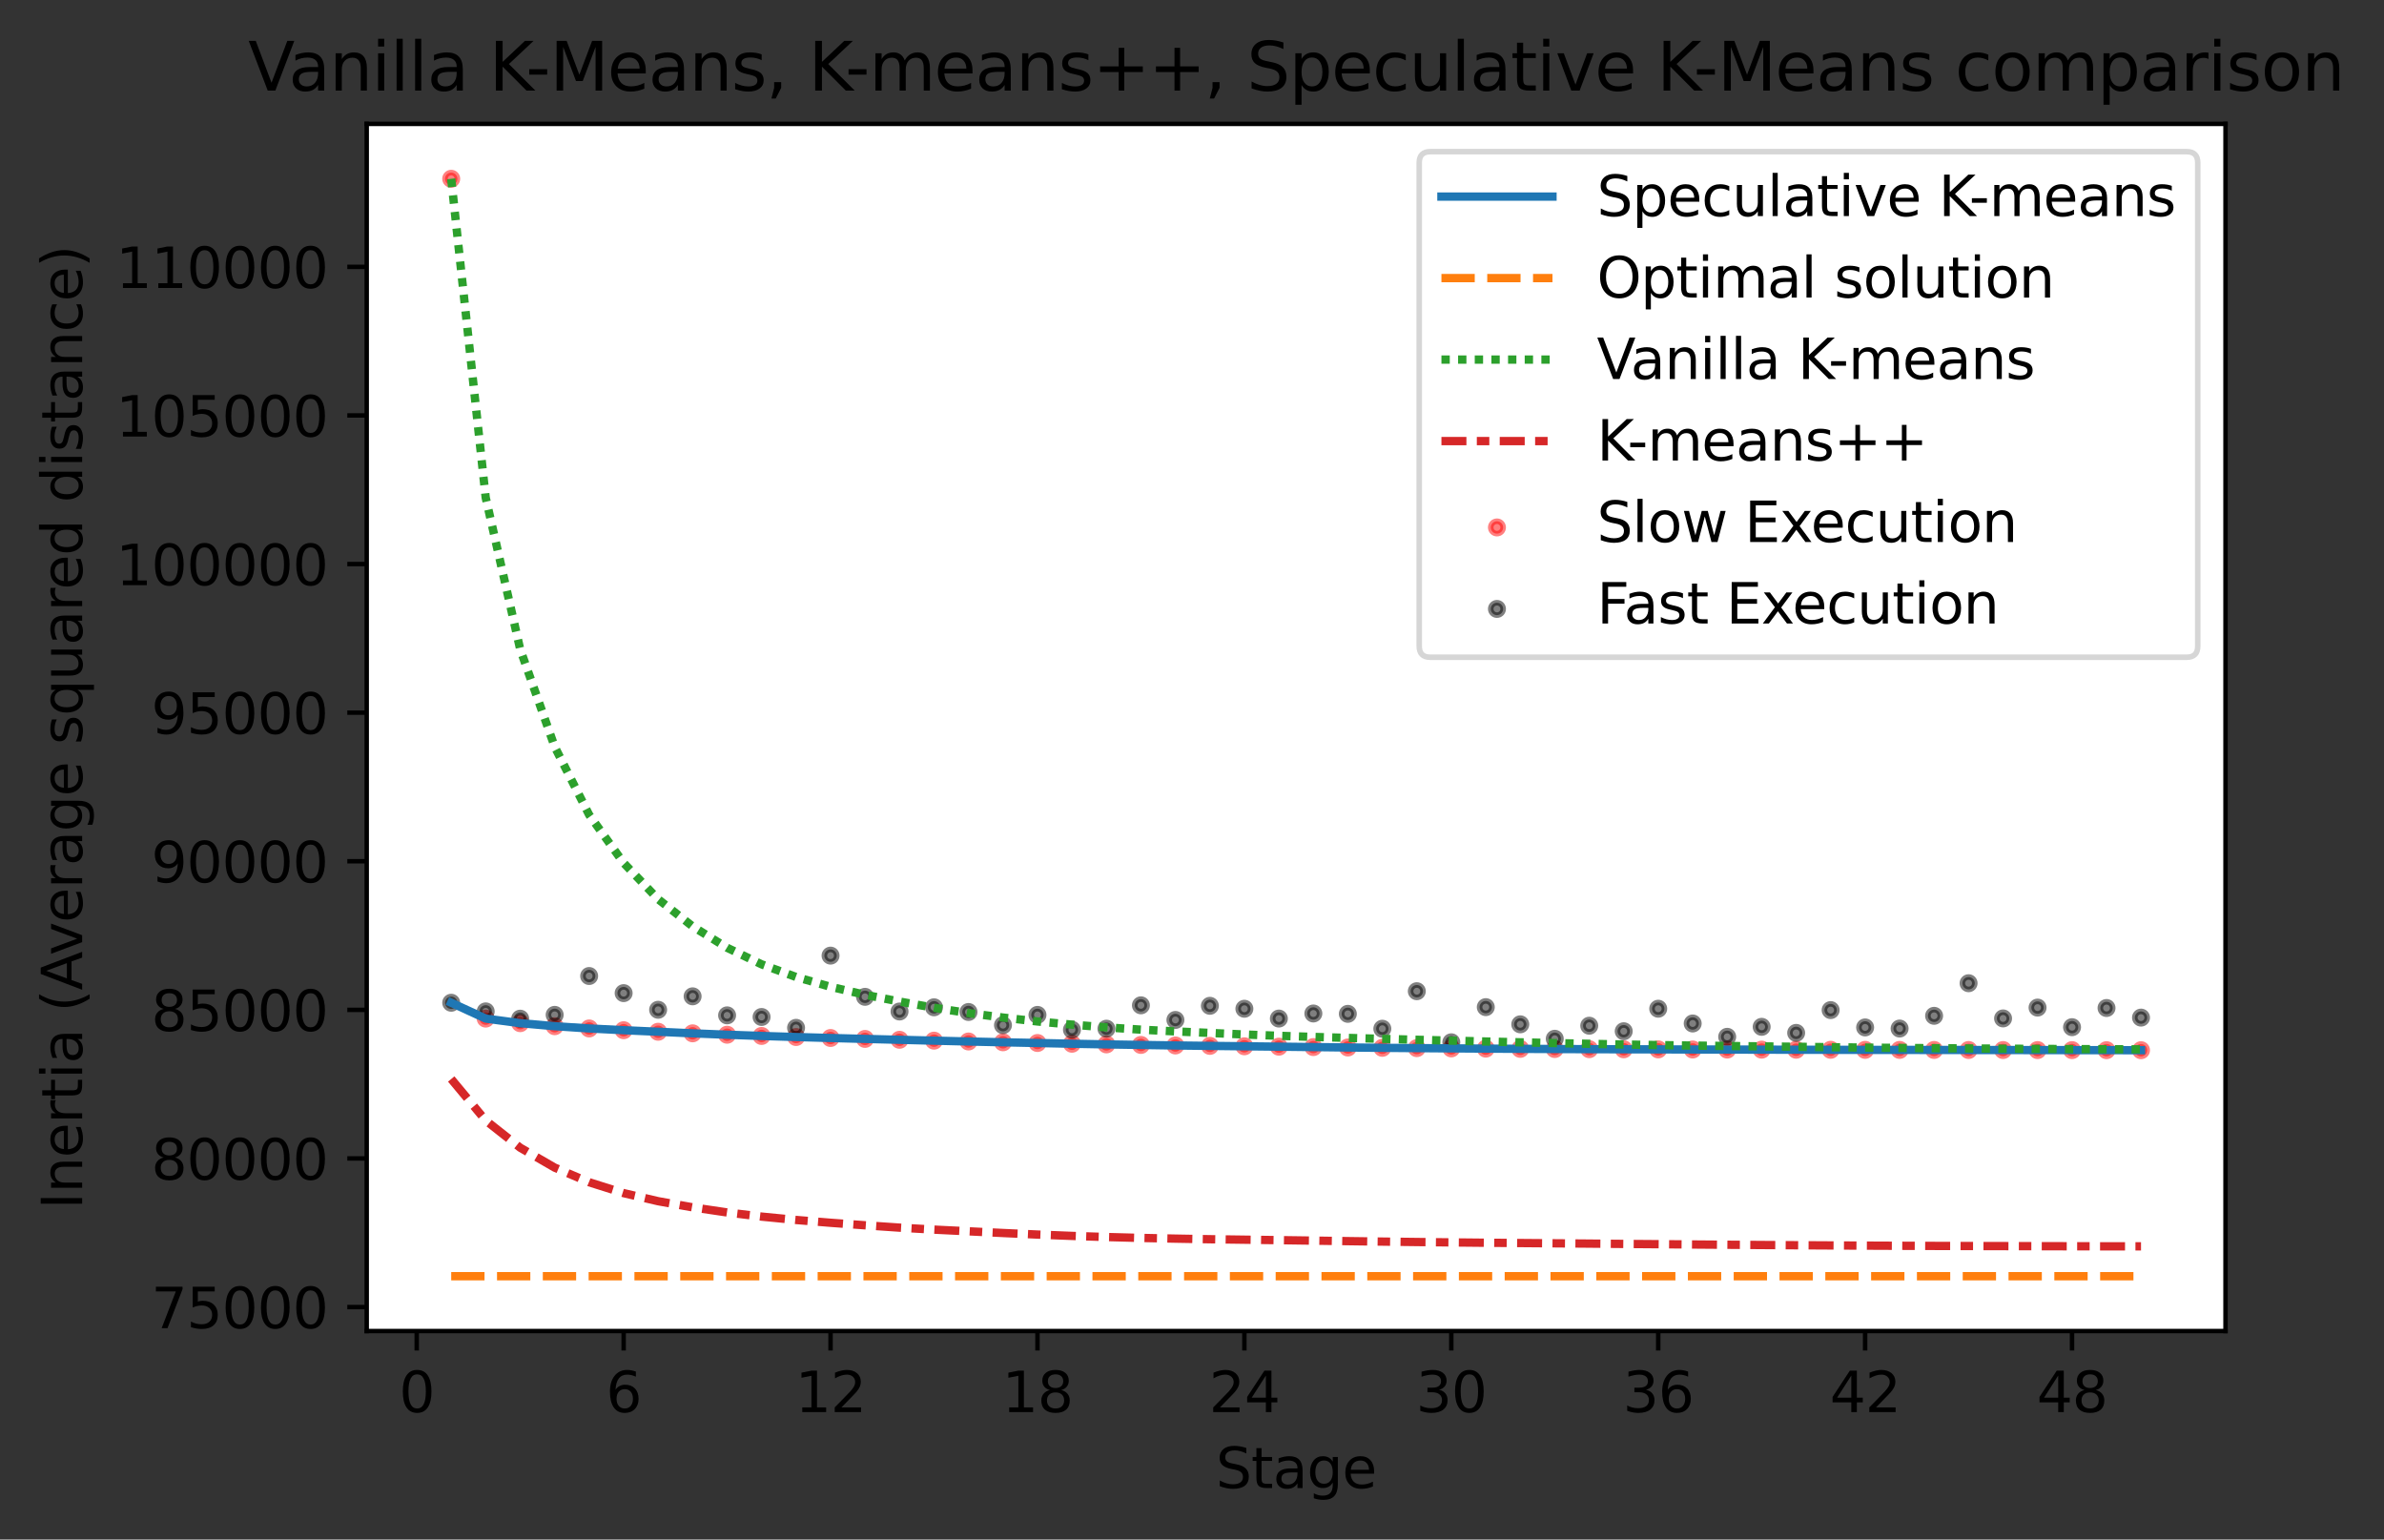 <?xml version="1.0" encoding="utf-8" standalone="no"?>
<!DOCTYPE svg PUBLIC "-//W3C//DTD SVG 1.1//EN"
  "http://www.w3.org/Graphics/SVG/1.1/DTD/svg11.dtd">
<svg xmlns:xlink="http://www.w3.org/1999/xlink" width="429.401pt" height="277.314pt" viewBox="0 0 429.401 277.314" xmlns="http://www.w3.org/2000/svg" version="1.1">
 <rect x="0" y="0" width="429.401" height="277.314" fill="#333333" stroke="none"/>
 <defs>
  <style type="text/css">*{stroke-linejoin: round; stroke-linecap: butt}</style>
 </defs>
 <g id="figure_1">
  <g id="patch_1">
   <path d="M 0 277.314 
L 429.401 277.314 
L 429.401 0 
L 0 0 
L 0 277.314 
z
" style="fill: none"/>
  </g>
  <g id="axes_1">
   <g id="patch_2">
    <path d="M 66.053 239.758 
L 400.853 239.758 
L 400.853 22.318 
L 66.053 22.318 
z
" style="fill: #ffffff"/>
   </g>
   <g id="PathCollection_1">
    <defs>
     <path id="m45a85c585d" d="M 0 1.118 
C 0.297 1.118 0.581 1 0.791 0.791 
C 1 0.581 1.118 0.297 1.118 0 
C 1.118 -0.297 1 -0.581 0.791 -0.791 
C 0.581 -1 0.297 -1.118 0 -1.118 
C -0.297 -1.118 -0.581 -1 -0.791 -0.791 
C -1 -0.581 -1.118 -0.297 -1.118 0 
C -1.118 0.297 -1 0.581 -0.791 0.791 
C -0.581 1 -0.297 1.118 0 1.118 
z
" style="stroke: #ff0000; stroke-opacity: 0.5"/>
    </defs>
    <g clip-path="url(#p0666ec3d30)">
     <use xlink:href="#m45a85c585d" x="81.271" y="32.202" style="fill: #ff0000; fill-opacity: 0.5; stroke: #ff0000; stroke-opacity: 0.5"/>
     <use xlink:href="#m45a85c585d" x="87.483" y="183.476" style="fill: #ff0000; fill-opacity: 0.5; stroke: #ff0000; stroke-opacity: 0.5"/>
     <use xlink:href="#m45a85c585d" x="93.694" y="184.298" style="fill: #ff0000; fill-opacity: 0.5; stroke: #ff0000; stroke-opacity: 0.5"/>
     <use xlink:href="#m45a85c585d" x="99.906" y="184.845" style="fill: #ff0000; fill-opacity: 0.5; stroke: #ff0000; stroke-opacity: 0.5"/>
     <use xlink:href="#m45a85c585d" x="106.117" y="185.25" style="fill: #ff0000; fill-opacity: 0.5; stroke: #ff0000; stroke-opacity: 0.5"/>
     <use xlink:href="#m45a85c585d" x="112.329" y="185.566" style="fill: #ff0000; fill-opacity: 0.5; stroke: #ff0000; stroke-opacity: 0.5"/>
     <use xlink:href="#m45a85c585d" x="118.54" y="185.845" style="fill: #ff0000; fill-opacity: 0.5; stroke: #ff0000; stroke-opacity: 0.5"/>
     <use xlink:href="#m45a85c585d" x="124.752" y="186.128" style="fill: #ff0000; fill-opacity: 0.5; stroke: #ff0000; stroke-opacity: 0.5"/>
     <use xlink:href="#m45a85c585d" x="130.963" y="186.381" style="fill: #ff0000; fill-opacity: 0.5; stroke: #ff0000; stroke-opacity: 0.5"/>
     <use xlink:href="#m45a85c585d" x="137.175" y="186.602" style="fill: #ff0000; fill-opacity: 0.5; stroke: #ff0000; stroke-opacity: 0.5"/>
     <use xlink:href="#m45a85c585d" x="143.386" y="186.793" style="fill: #ff0000; fill-opacity: 0.5; stroke: #ff0000; stroke-opacity: 0.5"/>
     <use xlink:href="#m45a85c585d" x="149.598" y="186.969" style="fill: #ff0000; fill-opacity: 0.5; stroke: #ff0000; stroke-opacity: 0.5"/>
     <use xlink:href="#m45a85c585d" x="155.809" y="187.133" style="fill: #ff0000; fill-opacity: 0.5; stroke: #ff0000; stroke-opacity: 0.5"/>
     <use xlink:href="#m45a85c585d" x="162.021" y="187.292" style="fill: #ff0000; fill-opacity: 0.5; stroke: #ff0000; stroke-opacity: 0.5"/>
     <use xlink:href="#m45a85c585d" x="168.232" y="187.448" style="fill: #ff0000; fill-opacity: 0.5; stroke: #ff0000; stroke-opacity: 0.5"/>
     <use xlink:href="#m45a85c585d" x="174.444" y="187.599" style="fill: #ff0000; fill-opacity: 0.5; stroke: #ff0000; stroke-opacity: 0.5"/>
     <use xlink:href="#m45a85c585d" x="180.655" y="187.741" style="fill: #ff0000; fill-opacity: 0.5; stroke: #ff0000; stroke-opacity: 0.5"/>
     <use xlink:href="#m45a85c585d" x="186.867" y="187.871" style="fill: #ff0000; fill-opacity: 0.5; stroke: #ff0000; stroke-opacity: 0.5"/>
     <use xlink:href="#m45a85c585d" x="193.078" y="188.004" style="fill: #ff0000; fill-opacity: 0.5; stroke: #ff0000; stroke-opacity: 0.5"/>
     <use xlink:href="#m45a85c585d" x="199.29" y="188.121" style="fill: #ff0000; fill-opacity: 0.5; stroke: #ff0000; stroke-opacity: 0.5"/>
     <use xlink:href="#m45a85c585d" x="205.501" y="188.22" style="fill: #ff0000; fill-opacity: 0.5; stroke: #ff0000; stroke-opacity: 0.5"/>
     <use xlink:href="#m45a85c585d" x="211.713" y="188.315" style="fill: #ff0000; fill-opacity: 0.5; stroke: #ff0000; stroke-opacity: 0.5"/>
     <use xlink:href="#m45a85c585d" x="217.924" y="188.391" style="fill: #ff0000; fill-opacity: 0.5; stroke: #ff0000; stroke-opacity: 0.5"/>
     <use xlink:href="#m45a85c585d" x="224.136" y="188.462" style="fill: #ff0000; fill-opacity: 0.5; stroke: #ff0000; stroke-opacity: 0.5"/>
     <use xlink:href="#m45a85c585d" x="230.347" y="188.532" style="fill: #ff0000; fill-opacity: 0.5; stroke: #ff0000; stroke-opacity: 0.5"/>
     <use xlink:href="#m45a85c585d" x="236.559" y="188.605" style="fill: #ff0000; fill-opacity: 0.5; stroke: #ff0000; stroke-opacity: 0.5"/>
     <use xlink:href="#m45a85c585d" x="242.77" y="188.679" style="fill: #ff0000; fill-opacity: 0.5; stroke: #ff0000; stroke-opacity: 0.5"/>
     <use xlink:href="#m45a85c585d" x="248.982" y="188.74" style="fill: #ff0000; fill-opacity: 0.5; stroke: #ff0000; stroke-opacity: 0.5"/>
     <use xlink:href="#m45a85c585d" x="255.193" y="188.793" style="fill: #ff0000; fill-opacity: 0.5; stroke: #ff0000; stroke-opacity: 0.5"/>
     <use xlink:href="#m45a85c585d" x="261.405" y="188.84" style="fill: #ff0000; fill-opacity: 0.5; stroke: #ff0000; stroke-opacity: 0.5"/>
     <use xlink:href="#m45a85c585d" x="267.616" y="188.881" style="fill: #ff0000; fill-opacity: 0.5; stroke: #ff0000; stroke-opacity: 0.5"/>
     <use xlink:href="#m45a85c585d" x="273.828" y="188.924" style="fill: #ff0000; fill-opacity: 0.5; stroke: #ff0000; stroke-opacity: 0.5"/>
     <use xlink:href="#m45a85c585d" x="280.039" y="188.955" style="fill: #ff0000; fill-opacity: 0.5; stroke: #ff0000; stroke-opacity: 0.5"/>
     <use xlink:href="#m45a85c585d" x="286.251" y="188.981" style="fill: #ff0000; fill-opacity: 0.5; stroke: #ff0000; stroke-opacity: 0.5"/>
     <use xlink:href="#m45a85c585d" x="292.462" y="189.003" style="fill: #ff0000; fill-opacity: 0.5; stroke: #ff0000; stroke-opacity: 0.5"/>
     <use xlink:href="#m45a85c585d" x="298.674" y="189.021" style="fill: #ff0000; fill-opacity: 0.5; stroke: #ff0000; stroke-opacity: 0.5"/>
     <use xlink:href="#m45a85c585d" x="304.885" y="189.039" style="fill: #ff0000; fill-opacity: 0.5; stroke: #ff0000; stroke-opacity: 0.5"/>
     <use xlink:href="#m45a85c585d" x="311.097" y="189.054" style="fill: #ff0000; fill-opacity: 0.5; stroke: #ff0000; stroke-opacity: 0.5"/>
     <use xlink:href="#m45a85c585d" x="317.308" y="189.068" style="fill: #ff0000; fill-opacity: 0.5; stroke: #ff0000; stroke-opacity: 0.5"/>
     <use xlink:href="#m45a85c585d" x="323.52" y="189.082" style="fill: #ff0000; fill-opacity: 0.5; stroke: #ff0000; stroke-opacity: 0.5"/>
     <use xlink:href="#m45a85c585d" x="329.731" y="189.096" style="fill: #ff0000; fill-opacity: 0.5; stroke: #ff0000; stroke-opacity: 0.5"/>
     <use xlink:href="#m45a85c585d" x="335.943" y="189.106" style="fill: #ff0000; fill-opacity: 0.5; stroke: #ff0000; stroke-opacity: 0.5"/>
     <use xlink:href="#m45a85c585d" x="342.154" y="189.115" style="fill: #ff0000; fill-opacity: 0.5; stroke: #ff0000; stroke-opacity: 0.5"/>
     <use xlink:href="#m45a85c585d" x="348.366" y="189.123" style="fill: #ff0000; fill-opacity: 0.5; stroke: #ff0000; stroke-opacity: 0.5"/>
     <use xlink:href="#m45a85c585d" x="354.577" y="189.131" style="fill: #ff0000; fill-opacity: 0.5; stroke: #ff0000; stroke-opacity: 0.5"/>
     <use xlink:href="#m45a85c585d" x="360.789" y="189.138" style="fill: #ff0000; fill-opacity: 0.5; stroke: #ff0000; stroke-opacity: 0.5"/>
     <use xlink:href="#m45a85c585d" x="367" y="189.146" style="fill: #ff0000; fill-opacity: 0.5; stroke: #ff0000; stroke-opacity: 0.5"/>
     <use xlink:href="#m45a85c585d" x="373.212" y="189.153" style="fill: #ff0000; fill-opacity: 0.5; stroke: #ff0000; stroke-opacity: 0.5"/>
     <use xlink:href="#m45a85c585d" x="379.423" y="189.162" style="fill: #ff0000; fill-opacity: 0.5; stroke: #ff0000; stroke-opacity: 0.5"/>
     <use xlink:href="#m45a85c585d" x="385.635" y="189.169" style="fill: #ff0000; fill-opacity: 0.5; stroke: #ff0000; stroke-opacity: 0.5"/>
    </g>
   </g>
   <g id="PathCollection_2">
    <defs>
     <path id="m67869922da" d="M 0 1.118 
C 0.297 1.118 0.581 1 0.791 0.791 
C 1 0.581 1.118 0.297 1.118 0 
C 1.118 -0.297 1 -0.581 0.791 -0.791 
C 0.581 -1 0.297 -1.118 0 -1.118 
C -0.297 -1.118 -0.581 -1 -0.791 -0.791 
C -1 -0.581 -1.118 -0.297 -1.118 0 
C -1.118 0.297 -1 0.581 -0.791 0.791 
C -0.581 1 -0.297 1.118 0 1.118 
z
" style="stroke: #000000; stroke-opacity: 0.5"/>
    </defs>
    <g clip-path="url(#p0666ec3d30)">
     <use xlink:href="#m67869922da" x="81.271" y="180.621" style="fill-opacity: 0.5; stroke: #000000; stroke-opacity: 0.5"/>
     <use xlink:href="#m67869922da" x="87.483" y="182.177" style="fill-opacity: 0.5; stroke: #000000; stroke-opacity: 0.5"/>
     <use xlink:href="#m67869922da" x="93.694" y="183.488" style="fill-opacity: 0.5; stroke: #000000; stroke-opacity: 0.5"/>
     <use xlink:href="#m67869922da" x="99.906" y="182.801" style="fill-opacity: 0.5; stroke: #000000; stroke-opacity: 0.5"/>
     <use xlink:href="#m67869922da" x="106.117" y="175.804" style="fill-opacity: 0.5; stroke: #000000; stroke-opacity: 0.5"/>
     <use xlink:href="#m67869922da" x="112.329" y="178.887" style="fill-opacity: 0.5; stroke: #000000; stroke-opacity: 0.5"/>
     <use xlink:href="#m67869922da" x="118.54" y="181.887" style="fill-opacity: 0.5; stroke: #000000; stroke-opacity: 0.5"/>
     <use xlink:href="#m67869922da" x="124.752" y="179.464" style="fill-opacity: 0.5; stroke: #000000; stroke-opacity: 0.5"/>
     <use xlink:href="#m67869922da" x="130.963" y="182.891" style="fill-opacity: 0.5; stroke: #000000; stroke-opacity: 0.5"/>
     <use xlink:href="#m67869922da" x="137.175" y="183.185" style="fill-opacity: 0.5; stroke: #000000; stroke-opacity: 0.5"/>
     <use xlink:href="#m67869922da" x="143.386" y="185.138" style="fill-opacity: 0.5; stroke: #000000; stroke-opacity: 0.5"/>
     <use xlink:href="#m67869922da" x="149.598" y="172.132" style="fill-opacity: 0.5; stroke: #000000; stroke-opacity: 0.5"/>
     <use xlink:href="#m67869922da" x="155.809" y="179.553" style="fill-opacity: 0.5; stroke: #000000; stroke-opacity: 0.5"/>
     <use xlink:href="#m67869922da" x="162.021" y="182.198" style="fill-opacity: 0.5; stroke: #000000; stroke-opacity: 0.5"/>
     <use xlink:href="#m67869922da" x="168.232" y="181.44" style="fill-opacity: 0.5; stroke: #000000; stroke-opacity: 0.5"/>
     <use xlink:href="#m67869922da" x="174.444" y="182.286" style="fill-opacity: 0.5; stroke: #000000; stroke-opacity: 0.5"/>
     <use xlink:href="#m67869922da" x="180.655" y="184.658" style="fill-opacity: 0.5; stroke: #000000; stroke-opacity: 0.5"/>
     <use xlink:href="#m67869922da" x="186.867" y="182.809" style="fill-opacity: 0.5; stroke: #000000; stroke-opacity: 0.5"/>
     <use xlink:href="#m67869922da" x="193.078" y="185.486" style="fill-opacity: 0.5; stroke: #000000; stroke-opacity: 0.5"/>
     <use xlink:href="#m67869922da" x="199.29" y="185.293" style="fill-opacity: 0.5; stroke: #000000; stroke-opacity: 0.5"/>
     <use xlink:href="#m67869922da" x="205.501" y="181.083" style="fill-opacity: 0.5; stroke: #000000; stroke-opacity: 0.5"/>
     <use xlink:href="#m67869922da" x="211.713" y="183.72" style="fill-opacity: 0.5; stroke: #000000; stroke-opacity: 0.5"/>
     <use xlink:href="#m67869922da" x="217.924" y="181.171" style="fill-opacity: 0.5; stroke: #000000; stroke-opacity: 0.5"/>
     <use xlink:href="#m67869922da" x="224.136" y="181.702" style="fill-opacity: 0.5; stroke: #000000; stroke-opacity: 0.5"/>
     <use xlink:href="#m67869922da" x="230.347" y="183.468" style="fill-opacity: 0.5; stroke: #000000; stroke-opacity: 0.5"/>
     <use xlink:href="#m67869922da" x="236.559" y="182.555" style="fill-opacity: 0.5; stroke: #000000; stroke-opacity: 0.5"/>
     <use xlink:href="#m67869922da" x="242.77" y="182.619" style="fill-opacity: 0.5; stroke: #000000; stroke-opacity: 0.5"/>
     <use xlink:href="#m67869922da" x="248.982" y="185.298" style="fill-opacity: 0.5; stroke: #000000; stroke-opacity: 0.5"/>
     <use xlink:href="#m67869922da" x="255.193" y="178.542" style="fill-opacity: 0.5; stroke: #000000; stroke-opacity: 0.5"/>
     <use xlink:href="#m67869922da" x="261.405" y="187.742" style="fill-opacity: 0.5; stroke: #000000; stroke-opacity: 0.5"/>
     <use xlink:href="#m67869922da" x="267.616" y="181.41" style="fill-opacity: 0.5; stroke: #000000; stroke-opacity: 0.5"/>
     <use xlink:href="#m67869922da" x="273.828" y="184.506" style="fill-opacity: 0.5; stroke: #000000; stroke-opacity: 0.5"/>
     <use xlink:href="#m67869922da" x="280.039" y="187.107" style="fill-opacity: 0.5; stroke: #000000; stroke-opacity: 0.5"/>
     <use xlink:href="#m67869922da" x="286.251" y="184.756" style="fill-opacity: 0.5; stroke: #000000; stroke-opacity: 0.5"/>
     <use xlink:href="#m67869922da" x="292.462" y="185.753" style="fill-opacity: 0.5; stroke: #000000; stroke-opacity: 0.5"/>
     <use xlink:href="#m67869922da" x="298.674" y="181.695" style="fill-opacity: 0.5; stroke: #000000; stroke-opacity: 0.5"/>
     <use xlink:href="#m67869922da" x="304.885" y="184.354" style="fill-opacity: 0.5; stroke: #000000; stroke-opacity: 0.5"/>
     <use xlink:href="#m67869922da" x="311.097" y="186.756" style="fill-opacity: 0.5; stroke: #000000; stroke-opacity: 0.5"/>
     <use xlink:href="#m67869922da" x="317.308" y="184.957" style="fill-opacity: 0.5; stroke: #000000; stroke-opacity: 0.5"/>
     <use xlink:href="#m67869922da" x="323.52" y="186.05" style="fill-opacity: 0.5; stroke: #000000; stroke-opacity: 0.5"/>
     <use xlink:href="#m67869922da" x="329.731" y="181.943" style="fill-opacity: 0.5; stroke: #000000; stroke-opacity: 0.5"/>
     <use xlink:href="#m67869922da" x="335.943" y="185.065" style="fill-opacity: 0.5; stroke: #000000; stroke-opacity: 0.5"/>
     <use xlink:href="#m67869922da" x="342.154" y="185.266" style="fill-opacity: 0.5; stroke: #000000; stroke-opacity: 0.5"/>
     <use xlink:href="#m67869922da" x="348.366" y="182.974" style="fill-opacity: 0.5; stroke: #000000; stroke-opacity: 0.5"/>
     <use xlink:href="#m67869922da" x="354.577" y="177.103" style="fill-opacity: 0.5; stroke: #000000; stroke-opacity: 0.5"/>
     <use xlink:href="#m67869922da" x="360.789" y="183.444" style="fill-opacity: 0.5; stroke: #000000; stroke-opacity: 0.5"/>
     <use xlink:href="#m67869922da" x="367" y="181.493" style="fill-opacity: 0.5; stroke: #000000; stroke-opacity: 0.5"/>
     <use xlink:href="#m67869922da" x="373.212" y="185.02" style="fill-opacity: 0.5; stroke: #000000; stroke-opacity: 0.5"/>
     <use xlink:href="#m67869922da" x="379.423" y="181.567" style="fill-opacity: 0.5; stroke: #000000; stroke-opacity: 0.5"/>
     <use xlink:href="#m67869922da" x="385.635" y="183.296" style="fill-opacity: 0.5; stroke: #000000; stroke-opacity: 0.5"/>
    </g>
   </g>
   <g id="matplotlib.axis_1">
    <g id="xtick_1">
     <g id="line2d_1">
      <defs>
       <path id="mb54214ed73" d="M 0 0 
L 0 3.5 
" style="stroke: #000000; stroke-width: 0.8"/>
      </defs>
      <g>
       <use xlink:href="#mb54214ed73" x="75.06" y="239.758" style="stroke: #000000; stroke-width: 0.8"/>
      </g>
     </g>
     <g id="text_1">
      <!-- 0 -->
      <g transform="translate(71.879 254.357)scale(0.1 -0.1)">
       <defs>
        <path id="DejaVuSans-30" d="M 2034 4250 
Q 1547 4250 1301 3770 
Q 1056 3291 1056 2328 
Q 1056 1369 1301 889 
Q 1547 409 2034 409 
Q 2525 409 2770 889 
Q 3016 1369 3016 2328 
Q 3016 3291 2770 3770 
Q 2525 4250 2034 4250 
z
M 2034 4750 
Q 2819 4750 3233 4129 
Q 3647 3509 3647 2328 
Q 3647 1150 3233 529 
Q 2819 -91 2034 -91 
Q 1250 -91 836 529 
Q 422 1150 422 2328 
Q 422 3509 836 4129 
Q 1250 4750 2034 4750 
z
" transform="scale(0.016)"/>
       </defs>
       <use xlink:href="#DejaVuSans-30"/>
      </g>
     </g>
    </g>
    <g id="xtick_2">
     <g id="line2d_2">
      <g>
       <use xlink:href="#mb54214ed73" x="112.329" y="239.758" style="stroke: #000000; stroke-width: 0.8"/>
      </g>
     </g>
     <g id="text_2">
      <!-- 6 -->
      <g transform="translate(109.148 254.357)scale(0.1 -0.1)">
       <defs>
        <path id="DejaVuSans-36" d="M 2113 2584 
Q 1688 2584 1439 2293 
Q 1191 2003 1191 1497 
Q 1191 994 1439 701 
Q 1688 409 2113 409 
Q 2538 409 2786 701 
Q 3034 994 3034 1497 
Q 3034 2003 2786 2293 
Q 2538 2584 2113 2584 
z
M 3366 4563 
L 3366 3988 
Q 3128 4100 2886 4159 
Q 2644 4219 2406 4219 
Q 1781 4219 1451 3797 
Q 1122 3375 1075 2522 
Q 1259 2794 1537 2939 
Q 1816 3084 2150 3084 
Q 2853 3084 3261 2657 
Q 3669 2231 3669 1497 
Q 3669 778 3244 343 
Q 2819 -91 2113 -91 
Q 1303 -91 875 529 
Q 447 1150 447 2328 
Q 447 3434 972 4092 
Q 1497 4750 2381 4750 
Q 2619 4750 2861 4703 
Q 3103 4656 3366 4563 
z
" transform="scale(0.016)"/>
       </defs>
       <use xlink:href="#DejaVuSans-36"/>
      </g>
     </g>
    </g>
    <g id="xtick_3">
     <g id="line2d_3">
      <g>
       <use xlink:href="#mb54214ed73" x="149.598" y="239.758" style="stroke: #000000; stroke-width: 0.8"/>
      </g>
     </g>
     <g id="text_3">
      <!-- 12 -->
      <g transform="translate(143.235 254.357)scale(0.1 -0.1)">
       <defs>
        <path id="DejaVuSans-31" d="M 794 531 
L 1825 531 
L 1825 4091 
L 703 3866 
L 703 4441 
L 1819 4666 
L 2450 4666 
L 2450 531 
L 3481 531 
L 3481 0 
L 794 0 
L 794 531 
z
" transform="scale(0.016)"/>
        <path id="DejaVuSans-32" d="M 1228 531 
L 3431 531 
L 3431 0 
L 469 0 
L 469 531 
Q 828 903 1448 1529 
Q 2069 2156 2228 2338 
Q 2531 2678 2651 2914 
Q 2772 3150 2772 3378 
Q 2772 3750 2511 3984 
Q 2250 4219 1831 4219 
Q 1534 4219 1204 4116 
Q 875 4013 500 3803 
L 500 4441 
Q 881 4594 1212 4672 
Q 1544 4750 1819 4750 
Q 2544 4750 2975 4387 
Q 3406 4025 3406 3419 
Q 3406 3131 3298 2873 
Q 3191 2616 2906 2266 
Q 2828 2175 2409 1742 
Q 1991 1309 1228 531 
z
" transform="scale(0.016)"/>
       </defs>
       <use xlink:href="#DejaVuSans-31"/>
       <use xlink:href="#DejaVuSans-32" x="63.623"/>
      </g>
     </g>
    </g>
    <g id="xtick_4">
     <g id="line2d_4">
      <g>
       <use xlink:href="#mb54214ed73" x="186.867" y="239.758" style="stroke: #000000; stroke-width: 0.8"/>
      </g>
     </g>
     <g id="text_4">
      <!-- 18 -->
      <g transform="translate(180.504 254.357)scale(0.1 -0.1)">
       <defs>
        <path id="DejaVuSans-38" d="M 2034 2216 
Q 1584 2216 1326 1975 
Q 1069 1734 1069 1313 
Q 1069 891 1326 650 
Q 1584 409 2034 409 
Q 2484 409 2743 651 
Q 3003 894 3003 1313 
Q 3003 1734 2745 1975 
Q 2488 2216 2034 2216 
z
M 1403 2484 
Q 997 2584 770 2862 
Q 544 3141 544 3541 
Q 544 4100 942 4425 
Q 1341 4750 2034 4750 
Q 2731 4750 3128 4425 
Q 3525 4100 3525 3541 
Q 3525 3141 3298 2862 
Q 3072 2584 2669 2484 
Q 3125 2378 3379 2068 
Q 3634 1759 3634 1313 
Q 3634 634 3220 271 
Q 2806 -91 2034 -91 
Q 1263 -91 848 271 
Q 434 634 434 1313 
Q 434 1759 690 2068 
Q 947 2378 1403 2484 
z
M 1172 3481 
Q 1172 3119 1398 2916 
Q 1625 2713 2034 2713 
Q 2441 2713 2670 2916 
Q 2900 3119 2900 3481 
Q 2900 3844 2670 4047 
Q 2441 4250 2034 4250 
Q 1625 4250 1398 4047 
Q 1172 3844 1172 3481 
z
" transform="scale(0.016)"/>
       </defs>
       <use xlink:href="#DejaVuSans-31"/>
       <use xlink:href="#DejaVuSans-38" x="63.623"/>
      </g>
     </g>
    </g>
    <g id="xtick_5">
     <g id="line2d_5">
      <g>
       <use xlink:href="#mb54214ed73" x="224.136" y="239.758" style="stroke: #000000; stroke-width: 0.8"/>
      </g>
     </g>
     <g id="text_5">
      <!-- 24 -->
      <g transform="translate(217.773 254.357)scale(0.1 -0.1)">
       <defs>
        <path id="DejaVuSans-34" d="M 2419 4116 
L 825 1625 
L 2419 1625 
L 2419 4116 
z
M 2253 4666 
L 3047 4666 
L 3047 1625 
L 3713 1625 
L 3713 1100 
L 3047 1100 
L 3047 0 
L 2419 0 
L 2419 1100 
L 313 1100 
L 313 1709 
L 2253 4666 
z
" transform="scale(0.016)"/>
       </defs>
       <use xlink:href="#DejaVuSans-32"/>
       <use xlink:href="#DejaVuSans-34" x="63.623"/>
      </g>
     </g>
    </g>
    <g id="xtick_6">
     <g id="line2d_6">
      <g>
       <use xlink:href="#mb54214ed73" x="261.405" y="239.758" style="stroke: #000000; stroke-width: 0.8"/>
      </g>
     </g>
     <g id="text_6">
      <!-- 30 -->
      <g transform="translate(255.042 254.357)scale(0.1 -0.1)">
       <defs>
        <path id="DejaVuSans-33" d="M 2597 2516 
Q 3050 2419 3304 2112 
Q 3559 1806 3559 1356 
Q 3559 666 3084 287 
Q 2609 -91 1734 -91 
Q 1441 -91 1130 -33 
Q 819 25 488 141 
L 488 750 
Q 750 597 1062 519 
Q 1375 441 1716 441 
Q 2309 441 2620 675 
Q 2931 909 2931 1356 
Q 2931 1769 2642 2001 
Q 2353 2234 1838 2234 
L 1294 2234 
L 1294 2753 
L 1863 2753 
Q 2328 2753 2575 2939 
Q 2822 3125 2822 3475 
Q 2822 3834 2567 4026 
Q 2313 4219 1838 4219 
Q 1578 4219 1281 4162 
Q 984 4106 628 3988 
L 628 4550 
Q 988 4650 1302 4700 
Q 1616 4750 1894 4750 
Q 2613 4750 3031 4423 
Q 3450 4097 3450 3541 
Q 3450 3153 3228 2886 
Q 3006 2619 2597 2516 
z
" transform="scale(0.016)"/>
       </defs>
       <use xlink:href="#DejaVuSans-33"/>
       <use xlink:href="#DejaVuSans-30" x="63.623"/>
      </g>
     </g>
    </g>
    <g id="xtick_7">
     <g id="line2d_7">
      <g>
       <use xlink:href="#mb54214ed73" x="298.674" y="239.758" style="stroke: #000000; stroke-width: 0.8"/>
      </g>
     </g>
     <g id="text_7">
      <!-- 36 -->
      <g transform="translate(292.311 254.357)scale(0.1 -0.1)">
       <use xlink:href="#DejaVuSans-33"/>
       <use xlink:href="#DejaVuSans-36" x="63.623"/>
      </g>
     </g>
    </g>
    <g id="xtick_8">
     <g id="line2d_8">
      <g>
       <use xlink:href="#mb54214ed73" x="335.943" y="239.758" style="stroke: #000000; stroke-width: 0.8"/>
      </g>
     </g>
     <g id="text_8">
      <!-- 42 -->
      <g transform="translate(329.58 254.357)scale(0.1 -0.1)">
       <use xlink:href="#DejaVuSans-34"/>
       <use xlink:href="#DejaVuSans-32" x="63.623"/>
      </g>
     </g>
    </g>
    <g id="xtick_9">
     <g id="line2d_9">
      <g>
       <use xlink:href="#mb54214ed73" x="373.212" y="239.758" style="stroke: #000000; stroke-width: 0.8"/>
      </g>
     </g>
     <g id="text_9">
      <!-- 48 -->
      <g transform="translate(366.849 254.357)scale(0.1 -0.1)">
       <use xlink:href="#DejaVuSans-34"/>
       <use xlink:href="#DejaVuSans-38" x="63.623"/>
      </g>
     </g>
    </g>
    <g id="text_10">
     <!-- Stage -->
     <g transform="translate(219.004 268.035)scale(0.1 -0.1)">
      <defs>
       <path id="DejaVuSans-53" d="M 3425 4513 
L 3425 3897 
Q 3066 4069 2747 4153 
Q 2428 4238 2131 4238 
Q 1616 4238 1336 4038 
Q 1056 3838 1056 3469 
Q 1056 3159 1242 3001 
Q 1428 2844 1947 2747 
L 2328 2669 
Q 3034 2534 3370 2195 
Q 3706 1856 3706 1288 
Q 3706 609 3251 259 
Q 2797 -91 1919 -91 
Q 1588 -91 1214 -16 
Q 841 59 441 206 
L 441 856 
Q 825 641 1194 531 
Q 1563 422 1919 422 
Q 2459 422 2753 634 
Q 3047 847 3047 1241 
Q 3047 1584 2836 1778 
Q 2625 1972 2144 2069 
L 1759 2144 
Q 1053 2284 737 2584 
Q 422 2884 422 3419 
Q 422 4038 858 4394 
Q 1294 4750 2059 4750 
Q 2388 4750 2728 4690 
Q 3069 4631 3425 4513 
z
" transform="scale(0.016)"/>
       <path id="DejaVuSans-74" d="M 1172 4494 
L 1172 3500 
L 2356 3500 
L 2356 3053 
L 1172 3053 
L 1172 1153 
Q 1172 725 1289 603 
Q 1406 481 1766 481 
L 2356 481 
L 2356 0 
L 1766 0 
Q 1100 0 847 248 
Q 594 497 594 1153 
L 594 3053 
L 172 3053 
L 172 3500 
L 594 3500 
L 594 4494 
L 1172 4494 
z
" transform="scale(0.016)"/>
       <path id="DejaVuSans-61" d="M 2194 1759 
Q 1497 1759 1228 1600 
Q 959 1441 959 1056 
Q 959 750 1161 570 
Q 1363 391 1709 391 
Q 2188 391 2477 730 
Q 2766 1069 2766 1631 
L 2766 1759 
L 2194 1759 
z
M 3341 1997 
L 3341 0 
L 2766 0 
L 2766 531 
Q 2569 213 2275 61 
Q 1981 -91 1556 -91 
Q 1019 -91 701 211 
Q 384 513 384 1019 
Q 384 1609 779 1909 
Q 1175 2209 1959 2209 
L 2766 2209 
L 2766 2266 
Q 2766 2663 2505 2880 
Q 2244 3097 1772 3097 
Q 1472 3097 1187 3025 
Q 903 2953 641 2809 
L 641 3341 
Q 956 3463 1253 3523 
Q 1550 3584 1831 3584 
Q 2591 3584 2966 3190 
Q 3341 2797 3341 1997 
z
" transform="scale(0.016)"/>
       <path id="DejaVuSans-67" d="M 2906 1791 
Q 2906 2416 2648 2759 
Q 2391 3103 1925 3103 
Q 1463 3103 1205 2759 
Q 947 2416 947 1791 
Q 947 1169 1205 825 
Q 1463 481 1925 481 
Q 2391 481 2648 825 
Q 2906 1169 2906 1791 
z
M 3481 434 
Q 3481 -459 3084 -895 
Q 2688 -1331 1869 -1331 
Q 1566 -1331 1297 -1286 
Q 1028 -1241 775 -1147 
L 775 -588 
Q 1028 -725 1275 -790 
Q 1522 -856 1778 -856 
Q 2344 -856 2625 -561 
Q 2906 -266 2906 331 
L 2906 616 
Q 2728 306 2450 153 
Q 2172 0 1784 0 
Q 1141 0 747 490 
Q 353 981 353 1791 
Q 353 2603 747 3093 
Q 1141 3584 1784 3584 
Q 2172 3584 2450 3431 
Q 2728 3278 2906 2969 
L 2906 3500 
L 3481 3500 
L 3481 434 
z
" transform="scale(0.016)"/>
       <path id="DejaVuSans-65" d="M 3597 1894 
L 3597 1613 
L 953 1613 
Q 991 1019 1311 708 
Q 1631 397 2203 397 
Q 2534 397 2845 478 
Q 3156 559 3463 722 
L 3463 178 
Q 3153 47 2828 -22 
Q 2503 -91 2169 -91 
Q 1331 -91 842 396 
Q 353 884 353 1716 
Q 353 2575 817 3079 
Q 1281 3584 2069 3584 
Q 2775 3584 3186 3129 
Q 3597 2675 3597 1894 
z
M 3022 2063 
Q 3016 2534 2758 2815 
Q 2500 3097 2075 3097 
Q 1594 3097 1305 2825 
Q 1016 2553 972 2059 
L 3022 2063 
z
" transform="scale(0.016)"/>
      </defs>
      <use xlink:href="#DejaVuSans-53"/>
      <use xlink:href="#DejaVuSans-74" x="63.477"/>
      <use xlink:href="#DejaVuSans-61" x="102.686"/>
      <use xlink:href="#DejaVuSans-67" x="163.965"/>
      <use xlink:href="#DejaVuSans-65" x="227.441"/>
     </g>
    </g>
   </g>
   <g id="matplotlib.axis_2">
    <g id="ytick_1">
     <g id="line2d_10">
      <defs>
       <path id="m290c97ca02" d="M 0 0 
L -3.5 0 
" style="stroke: #000000; stroke-width: 0.8"/>
      </defs>
      <g>
       <use xlink:href="#m290c97ca02" x="66.053" y="235.438" style="stroke: #000000; stroke-width: 0.8"/>
      </g>
     </g>
     <g id="text_11">
      <!-- 75000 -->
      <g transform="translate(27.241 239.237)scale(0.1 -0.1)">
       <defs>
        <path id="DejaVuSans-37" d="M 525 4666 
L 3525 4666 
L 3525 4397 
L 1831 0 
L 1172 0 
L 2766 4134 
L 525 4134 
L 525 4666 
z
" transform="scale(0.016)"/>
        <path id="DejaVuSans-35" d="M 691 4666 
L 3169 4666 
L 3169 4134 
L 1269 4134 
L 1269 2991 
Q 1406 3038 1543 3061 
Q 1681 3084 1819 3084 
Q 2600 3084 3056 2656 
Q 3513 2228 3513 1497 
Q 3513 744 3044 326 
Q 2575 -91 1722 -91 
Q 1428 -91 1123 -41 
Q 819 9 494 109 
L 494 744 
Q 775 591 1075 516 
Q 1375 441 1709 441 
Q 2250 441 2565 725 
Q 2881 1009 2881 1497 
Q 2881 1984 2565 2268 
Q 2250 2553 1709 2553 
Q 1456 2553 1204 2497 
Q 953 2441 691 2322 
L 691 4666 
z
" transform="scale(0.016)"/>
       </defs>
       <use xlink:href="#DejaVuSans-37"/>
       <use xlink:href="#DejaVuSans-35" x="63.623"/>
       <use xlink:href="#DejaVuSans-30" x="127.246"/>
       <use xlink:href="#DejaVuSans-30" x="190.869"/>
       <use xlink:href="#DejaVuSans-30" x="254.492"/>
      </g>
     </g>
    </g>
    <g id="ytick_2">
     <g id="line2d_11">
      <g>
       <use xlink:href="#m290c97ca02" x="66.053" y="208.67" style="stroke: #000000; stroke-width: 0.8"/>
      </g>
     </g>
     <g id="text_12">
      <!-- 80000 -->
      <g transform="translate(27.241 212.47)scale(0.1 -0.1)">
       <use xlink:href="#DejaVuSans-38"/>
       <use xlink:href="#DejaVuSans-30" x="63.623"/>
       <use xlink:href="#DejaVuSans-30" x="127.246"/>
       <use xlink:href="#DejaVuSans-30" x="190.869"/>
       <use xlink:href="#DejaVuSans-30" x="254.492"/>
      </g>
     </g>
    </g>
    <g id="ytick_3">
     <g id="line2d_12">
      <g>
       <use xlink:href="#m290c97ca02" x="66.053" y="181.903" style="stroke: #000000; stroke-width: 0.8"/>
      </g>
     </g>
     <g id="text_13">
      <!-- 85000 -->
      <g transform="translate(27.241 185.702)scale(0.1 -0.1)">
       <use xlink:href="#DejaVuSans-38"/>
       <use xlink:href="#DejaVuSans-35" x="63.623"/>
       <use xlink:href="#DejaVuSans-30" x="127.246"/>
       <use xlink:href="#DejaVuSans-30" x="190.869"/>
       <use xlink:href="#DejaVuSans-30" x="254.492"/>
      </g>
     </g>
    </g>
    <g id="ytick_4">
     <g id="line2d_13">
      <g>
       <use xlink:href="#m290c97ca02" x="66.053" y="155.136" style="stroke: #000000; stroke-width: 0.8"/>
      </g>
     </g>
     <g id="text_14">
      <!-- 90000 -->
      <g transform="translate(27.241 158.935)scale(0.1 -0.1)">
       <defs>
        <path id="DejaVuSans-39" d="M 703 97 
L 703 672 
Q 941 559 1184 500 
Q 1428 441 1663 441 
Q 2288 441 2617 861 
Q 2947 1281 2994 2138 
Q 2813 1869 2534 1725 
Q 2256 1581 1919 1581 
Q 1219 1581 811 2004 
Q 403 2428 403 3163 
Q 403 3881 828 4315 
Q 1253 4750 1959 4750 
Q 2769 4750 3195 4129 
Q 3622 3509 3622 2328 
Q 3622 1225 3098 567 
Q 2575 -91 1691 -91 
Q 1453 -91 1209 -44 
Q 966 3 703 97 
z
M 1959 2075 
Q 2384 2075 2632 2365 
Q 2881 2656 2881 3163 
Q 2881 3666 2632 3958 
Q 2384 4250 1959 4250 
Q 1534 4250 1286 3958 
Q 1038 3666 1038 3163 
Q 1038 2656 1286 2365 
Q 1534 2075 1959 2075 
z
" transform="scale(0.016)"/>
       </defs>
       <use xlink:href="#DejaVuSans-39"/>
       <use xlink:href="#DejaVuSans-30" x="63.623"/>
       <use xlink:href="#DejaVuSans-30" x="127.246"/>
       <use xlink:href="#DejaVuSans-30" x="190.869"/>
       <use xlink:href="#DejaVuSans-30" x="254.492"/>
      </g>
     </g>
    </g>
    <g id="ytick_5">
     <g id="line2d_14">
      <g>
       <use xlink:href="#m290c97ca02" x="66.053" y="128.369" style="stroke: #000000; stroke-width: 0.8"/>
      </g>
     </g>
     <g id="text_15">
      <!-- 95000 -->
      <g transform="translate(27.241 132.168)scale(0.1 -0.1)">
       <use xlink:href="#DejaVuSans-39"/>
       <use xlink:href="#DejaVuSans-35" x="63.623"/>
       <use xlink:href="#DejaVuSans-30" x="127.246"/>
       <use xlink:href="#DejaVuSans-30" x="190.869"/>
       <use xlink:href="#DejaVuSans-30" x="254.492"/>
      </g>
     </g>
    </g>
    <g id="ytick_6">
     <g id="line2d_15">
      <g>
       <use xlink:href="#m290c97ca02" x="66.053" y="101.601" style="stroke: #000000; stroke-width: 0.8"/>
      </g>
     </g>
     <g id="text_16">
      <!-- 100000 -->
      <g transform="translate(20.878 105.401)scale(0.1 -0.1)">
       <use xlink:href="#DejaVuSans-31"/>
       <use xlink:href="#DejaVuSans-30" x="63.623"/>
       <use xlink:href="#DejaVuSans-30" x="127.246"/>
       <use xlink:href="#DejaVuSans-30" x="190.869"/>
       <use xlink:href="#DejaVuSans-30" x="254.492"/>
       <use xlink:href="#DejaVuSans-30" x="318.115"/>
      </g>
     </g>
    </g>
    <g id="ytick_7">
     <g id="line2d_16">
      <g>
       <use xlink:href="#m290c97ca02" x="66.053" y="74.834" style="stroke: #000000; stroke-width: 0.8"/>
      </g>
     </g>
     <g id="text_17">
      <!-- 105000 -->
      <g transform="translate(20.878 78.633)scale(0.1 -0.1)">
       <use xlink:href="#DejaVuSans-31"/>
       <use xlink:href="#DejaVuSans-30" x="63.623"/>
       <use xlink:href="#DejaVuSans-35" x="127.246"/>
       <use xlink:href="#DejaVuSans-30" x="190.869"/>
       <use xlink:href="#DejaVuSans-30" x="254.492"/>
       <use xlink:href="#DejaVuSans-30" x="318.115"/>
      </g>
     </g>
    </g>
    <g id="ytick_8">
     <g id="line2d_17">
      <g>
       <use xlink:href="#m290c97ca02" x="66.053" y="48.067" style="stroke: #000000; stroke-width: 0.8"/>
      </g>
     </g>
     <g id="text_18">
      <!-- 110000 -->
      <g transform="translate(20.878 51.866)scale(0.1 -0.1)">
       <use xlink:href="#DejaVuSans-31"/>
       <use xlink:href="#DejaVuSans-31" x="63.623"/>
       <use xlink:href="#DejaVuSans-30" x="127.246"/>
       <use xlink:href="#DejaVuSans-30" x="190.869"/>
       <use xlink:href="#DejaVuSans-30" x="254.492"/>
       <use xlink:href="#DejaVuSans-30" x="318.115"/>
      </g>
     </g>
    </g>
    <g id="text_19">
     <!-- Inertia (Average squared distance) -->
     <g transform="translate(14.798 217.821)rotate(-90)scale(0.1 -0.1)">
      <defs>
       <path id="DejaVuSans-49" d="M 628 4666 
L 1259 4666 
L 1259 0 
L 628 0 
L 628 4666 
z
" transform="scale(0.016)"/>
       <path id="DejaVuSans-6e" d="M 3513 2113 
L 3513 0 
L 2938 0 
L 2938 2094 
Q 2938 2591 2744 2837 
Q 2550 3084 2163 3084 
Q 1697 3084 1428 2787 
Q 1159 2491 1159 1978 
L 1159 0 
L 581 0 
L 581 3500 
L 1159 3500 
L 1159 2956 
Q 1366 3272 1645 3428 
Q 1925 3584 2291 3584 
Q 2894 3584 3203 3211 
Q 3513 2838 3513 2113 
z
" transform="scale(0.016)"/>
       <path id="DejaVuSans-72" d="M 2631 2963 
Q 2534 3019 2420 3045 
Q 2306 3072 2169 3072 
Q 1681 3072 1420 2755 
Q 1159 2438 1159 1844 
L 1159 0 
L 581 0 
L 581 3500 
L 1159 3500 
L 1159 2956 
Q 1341 3275 1631 3429 
Q 1922 3584 2338 3584 
Q 2397 3584 2469 3576 
Q 2541 3569 2628 3553 
L 2631 2963 
z
" transform="scale(0.016)"/>
       <path id="DejaVuSans-69" d="M 603 3500 
L 1178 3500 
L 1178 0 
L 603 0 
L 603 3500 
z
M 603 4863 
L 1178 4863 
L 1178 4134 
L 603 4134 
L 603 4863 
z
" transform="scale(0.016)"/>
       <path id="DejaVuSans-20" transform="scale(0.016)"/>
       <path id="DejaVuSans-28" d="M 1984 4856 
Q 1566 4138 1362 3434 
Q 1159 2731 1159 2009 
Q 1159 1288 1364 580 
Q 1569 -128 1984 -844 
L 1484 -844 
Q 1016 -109 783 600 
Q 550 1309 550 2009 
Q 550 2706 781 3412 
Q 1013 4119 1484 4856 
L 1984 4856 
z
" transform="scale(0.016)"/>
       <path id="DejaVuSans-41" d="M 2188 4044 
L 1331 1722 
L 3047 1722 
L 2188 4044 
z
M 1831 4666 
L 2547 4666 
L 4325 0 
L 3669 0 
L 3244 1197 
L 1141 1197 
L 716 0 
L 50 0 
L 1831 4666 
z
" transform="scale(0.016)"/>
       <path id="DejaVuSans-76" d="M 191 3500 
L 800 3500 
L 1894 563 
L 2988 3500 
L 3597 3500 
L 2284 0 
L 1503 0 
L 191 3500 
z
" transform="scale(0.016)"/>
       <path id="DejaVuSans-73" d="M 2834 3397 
L 2834 2853 
Q 2591 2978 2328 3040 
Q 2066 3103 1784 3103 
Q 1356 3103 1142 2972 
Q 928 2841 928 2578 
Q 928 2378 1081 2264 
Q 1234 2150 1697 2047 
L 1894 2003 
Q 2506 1872 2764 1633 
Q 3022 1394 3022 966 
Q 3022 478 2636 193 
Q 2250 -91 1575 -91 
Q 1294 -91 989 -36 
Q 684 19 347 128 
L 347 722 
Q 666 556 975 473 
Q 1284 391 1588 391 
Q 1994 391 2212 530 
Q 2431 669 2431 922 
Q 2431 1156 2273 1281 
Q 2116 1406 1581 1522 
L 1381 1569 
Q 847 1681 609 1914 
Q 372 2147 372 2553 
Q 372 3047 722 3315 
Q 1072 3584 1716 3584 
Q 2034 3584 2315 3537 
Q 2597 3491 2834 3397 
z
" transform="scale(0.016)"/>
       <path id="DejaVuSans-71" d="M 947 1747 
Q 947 1113 1208 752 
Q 1469 391 1925 391 
Q 2381 391 2643 752 
Q 2906 1113 2906 1747 
Q 2906 2381 2643 2742 
Q 2381 3103 1925 3103 
Q 1469 3103 1208 2742 
Q 947 2381 947 1747 
z
M 2906 525 
Q 2725 213 2448 61 
Q 2172 -91 1784 -91 
Q 1150 -91 751 415 
Q 353 922 353 1747 
Q 353 2572 751 3078 
Q 1150 3584 1784 3584 
Q 2172 3584 2448 3432 
Q 2725 3281 2906 2969 
L 2906 3500 
L 3481 3500 
L 3481 -1331 
L 2906 -1331 
L 2906 525 
z
" transform="scale(0.016)"/>
       <path id="DejaVuSans-75" d="M 544 1381 
L 544 3500 
L 1119 3500 
L 1119 1403 
Q 1119 906 1312 657 
Q 1506 409 1894 409 
Q 2359 409 2629 706 
Q 2900 1003 2900 1516 
L 2900 3500 
L 3475 3500 
L 3475 0 
L 2900 0 
L 2900 538 
Q 2691 219 2414 64 
Q 2138 -91 1772 -91 
Q 1169 -91 856 284 
Q 544 659 544 1381 
z
M 1991 3584 
L 1991 3584 
z
" transform="scale(0.016)"/>
       <path id="DejaVuSans-64" d="M 2906 2969 
L 2906 4863 
L 3481 4863 
L 3481 0 
L 2906 0 
L 2906 525 
Q 2725 213 2448 61 
Q 2172 -91 1784 -91 
Q 1150 -91 751 415 
Q 353 922 353 1747 
Q 353 2572 751 3078 
Q 1150 3584 1784 3584 
Q 2172 3584 2448 3432 
Q 2725 3281 2906 2969 
z
M 947 1747 
Q 947 1113 1208 752 
Q 1469 391 1925 391 
Q 2381 391 2643 752 
Q 2906 1113 2906 1747 
Q 2906 2381 2643 2742 
Q 2381 3103 1925 3103 
Q 1469 3103 1208 2742 
Q 947 2381 947 1747 
z
" transform="scale(0.016)"/>
       <path id="DejaVuSans-63" d="M 3122 3366 
L 3122 2828 
Q 2878 2963 2633 3030 
Q 2388 3097 2138 3097 
Q 1578 3097 1268 2742 
Q 959 2388 959 1747 
Q 959 1106 1268 751 
Q 1578 397 2138 397 
Q 2388 397 2633 464 
Q 2878 531 3122 666 
L 3122 134 
Q 2881 22 2623 -34 
Q 2366 -91 2075 -91 
Q 1284 -91 818 406 
Q 353 903 353 1747 
Q 353 2603 823 3093 
Q 1294 3584 2113 3584 
Q 2378 3584 2631 3529 
Q 2884 3475 3122 3366 
z
" transform="scale(0.016)"/>
       <path id="DejaVuSans-29" d="M 513 4856 
L 1013 4856 
Q 1481 4119 1714 3412 
Q 1947 2706 1947 2009 
Q 1947 1309 1714 600 
Q 1481 -109 1013 -844 
L 513 -844 
Q 928 -128 1133 580 
Q 1338 1288 1338 2009 
Q 1338 2731 1133 3434 
Q 928 4138 513 4856 
z
" transform="scale(0.016)"/>
      </defs>
      <use xlink:href="#DejaVuSans-49"/>
      <use xlink:href="#DejaVuSans-6e" x="29.492"/>
      <use xlink:href="#DejaVuSans-65" x="92.871"/>
      <use xlink:href="#DejaVuSans-72" x="154.395"/>
      <use xlink:href="#DejaVuSans-74" x="195.508"/>
      <use xlink:href="#DejaVuSans-69" x="234.717"/>
      <use xlink:href="#DejaVuSans-61" x="262.5"/>
      <use xlink:href="#DejaVuSans-20" x="323.779"/>
      <use xlink:href="#DejaVuSans-28" x="355.566"/>
      <use xlink:href="#DejaVuSans-41" x="394.58"/>
      <use xlink:href="#DejaVuSans-76" x="457.113"/>
      <use xlink:href="#DejaVuSans-65" x="516.293"/>
      <use xlink:href="#DejaVuSans-72" x="577.816"/>
      <use xlink:href="#DejaVuSans-61" x="618.93"/>
      <use xlink:href="#DejaVuSans-67" x="680.209"/>
      <use xlink:href="#DejaVuSans-65" x="743.686"/>
      <use xlink:href="#DejaVuSans-20" x="805.209"/>
      <use xlink:href="#DejaVuSans-73" x="836.996"/>
      <use xlink:href="#DejaVuSans-71" x="889.096"/>
      <use xlink:href="#DejaVuSans-75" x="952.572"/>
      <use xlink:href="#DejaVuSans-61" x="1015.951"/>
      <use xlink:href="#DejaVuSans-72" x="1077.23"/>
      <use xlink:href="#DejaVuSans-65" x="1116.094"/>
      <use xlink:href="#DejaVuSans-64" x="1177.617"/>
      <use xlink:href="#DejaVuSans-20" x="1241.094"/>
      <use xlink:href="#DejaVuSans-64" x="1272.881"/>
      <use xlink:href="#DejaVuSans-69" x="1336.357"/>
      <use xlink:href="#DejaVuSans-73" x="1364.141"/>
      <use xlink:href="#DejaVuSans-74" x="1416.24"/>
      <use xlink:href="#DejaVuSans-61" x="1455.449"/>
      <use xlink:href="#DejaVuSans-6e" x="1516.729"/>
      <use xlink:href="#DejaVuSans-63" x="1580.107"/>
      <use xlink:href="#DejaVuSans-65" x="1635.088"/>
      <use xlink:href="#DejaVuSans-29" x="1696.611"/>
     </g>
    </g>
   </g>
   <g id="line2d_18">
    <path d="M 81.271 180.621 
L 87.483 183.476 
L 93.694 184.298 
L 99.906 184.845 
L 106.117 185.25 
L 112.329 185.566 
L 118.54 185.845 
L 124.752 186.128 
L 130.963 186.381 
L 137.175 186.602 
L 143.386 186.793 
L 149.598 186.969 
L 155.809 187.133 
L 162.021 187.292 
L 168.232 187.448 
L 174.444 187.599 
L 180.655 187.741 
L 186.867 187.871 
L 193.078 188.004 
L 199.29 188.121 
L 205.501 188.22 
L 211.713 188.315 
L 217.924 188.391 
L 224.136 188.462 
L 230.347 188.532 
L 236.559 188.605 
L 242.77 188.679 
L 248.982 188.74 
L 255.193 188.793 
L 261.405 188.84 
L 267.616 188.881 
L 273.828 188.924 
L 280.039 188.955 
L 286.251 188.981 
L 292.462 189.003 
L 298.674 189.021 
L 304.885 189.039 
L 311.097 189.054 
L 317.308 189.068 
L 323.52 189.082 
L 329.731 189.096 
L 335.943 189.106 
L 342.154 189.115 
L 348.366 189.123 
L 354.577 189.131 
L 360.789 189.138 
L 367 189.146 
L 373.212 189.153 
L 379.423 189.162 
L 385.635 189.169 
" clip-path="url(#p0666ec3d30)" style="fill: none; stroke: #1f77b4; stroke-width: 1.5; stroke-linecap: square"/>
   </g>
   <g id="line2d_19">
    <path d="M 81.271 229.874 
L 87.483 229.874 
L 93.694 229.874 
L 99.906 229.874 
L 106.117 229.874 
L 112.329 229.874 
L 118.54 229.874 
L 124.752 229.874 
L 130.963 229.874 
L 137.175 229.874 
L 143.386 229.874 
L 149.598 229.874 
L 155.809 229.874 
L 162.021 229.874 
L 168.232 229.874 
L 174.444 229.874 
L 180.655 229.874 
L 186.867 229.874 
L 193.078 229.874 
L 199.29 229.874 
L 205.501 229.874 
L 211.713 229.874 
L 217.924 229.874 
L 224.136 229.874 
L 230.347 229.874 
L 236.559 229.874 
L 242.77 229.874 
L 248.982 229.874 
L 255.193 229.874 
L 261.405 229.874 
L 267.616 229.874 
L 273.828 229.874 
L 280.039 229.874 
L 286.251 229.874 
L 292.462 229.874 
L 298.674 229.874 
L 304.885 229.874 
L 311.097 229.874 
L 317.308 229.874 
L 323.52 229.874 
L 329.731 229.874 
L 335.943 229.874 
L 342.154 229.874 
L 348.366 229.874 
L 354.577 229.874 
L 360.789 229.874 
L 367 229.874 
L 373.212 229.874 
L 379.423 229.874 
L 385.635 229.874 
" clip-path="url(#p0666ec3d30)" style="fill: none; stroke-dasharray: 6,2.25; stroke-dashoffset: 0; stroke: #ff7f0e; stroke-width: 1.5"/>
   </g>
   <g id="line2d_20">
    <path d="M 81.271 32.202 
L 87.483 89.633 
L 93.694 116.942 
L 99.906 134.499 
L 106.117 146.771 
L 112.329 155.44 
L 118.54 161.965 
L 124.752 166.865 
L 130.963 170.716 
L 137.175 173.7 
L 143.386 175.98 
L 149.598 177.75 
L 155.809 179.184 
L 162.021 180.407 
L 168.232 181.518 
L 174.444 182.477 
L 180.655 183.286 
L 186.867 183.993 
L 193.078 184.564 
L 199.29 185.056 
L 205.501 185.465 
L 211.713 185.783 
L 217.924 186.057 
L 224.136 186.337 
L 230.347 186.573 
L 236.559 186.774 
L 242.77 186.954 
L 248.982 187.124 
L 255.193 187.289 
L 261.405 187.444 
L 267.616 187.6 
L 273.828 187.748 
L 280.039 187.887 
L 286.251 188.016 
L 292.462 188.142 
L 298.674 188.245 
L 304.885 188.335 
L 311.097 188.41 
L 317.308 188.481 
L 323.52 188.55 
L 329.731 188.627 
L 335.943 188.7 
L 342.154 188.757 
L 348.366 188.805 
L 354.577 188.851 
L 360.789 188.894 
L 367 188.932 
L 373.212 188.965 
L 379.423 188.99 
L 385.635 189.01 
" clip-path="url(#p0666ec3d30)" style="fill: none; stroke-dasharray: 1.5,1.5; stroke-dashoffset: 0; stroke: #2ca02c; stroke-width: 1.5"/>
   </g>
   <g id="line2d_21">
    <path d="M 81.271 194.354 
L 87.483 201.824 
L 93.694 206.727 
L 99.906 210.315 
L 106.117 212.954 
L 112.329 214.911 
L 118.54 216.368 
L 124.752 217.472 
L 130.963 218.393 
L 137.175 219.141 
L 143.386 219.746 
L 149.598 220.252 
L 155.809 220.705 
L 162.021 221.13 
L 168.232 221.485 
L 174.444 221.789 
L 180.655 222.095 
L 186.867 222.377 
L 193.078 222.618 
L 199.29 222.82 
L 205.501 222.981 
L 211.713 223.109 
L 217.924 223.217 
L 224.136 223.299 
L 230.347 223.381 
L 236.559 223.467 
L 242.77 223.56 
L 248.982 223.642 
L 255.193 223.718 
L 261.405 223.789 
L 267.616 223.85 
L 273.828 223.902 
L 280.039 223.952 
L 286.251 224.004 
L 292.462 224.063 
L 298.674 224.111 
L 304.885 224.164 
L 311.097 224.212 
L 317.308 224.258 
L 323.52 224.299 
L 329.731 224.334 
L 335.943 224.37 
L 342.154 224.396 
L 348.366 224.422 
L 354.577 224.44 
L 360.789 224.455 
L 367 224.47 
L 373.212 224.483 
L 379.423 224.494 
L 385.635 224.502 
" clip-path="url(#p0666ec3d30)" style="fill: none; stroke-dasharray: 4.5,1.875,2.25,1.875; stroke-dashoffset: 0; stroke: #d62728; stroke-width: 1.5"/>
   </g>
   <g id="line2d_22"/>
   <g id="line2d_23"/>
   <g id="line2d_24"/>
   <g id="line2d_25"/>
   <g id="patch_3">
    <path d="M 66.053 239.758 
L 66.053 22.318 
" style="fill: none; stroke: #000000; stroke-width: 0.8; stroke-linejoin: miter; stroke-linecap: square"/>
   </g>
   <g id="patch_4">
    <path d="M 400.853 239.758 
L 400.853 22.318 
" style="fill: none; stroke: #000000; stroke-width: 0.8; stroke-linejoin: miter; stroke-linecap: square"/>
   </g>
   <g id="patch_5">
    <path d="M 66.053 239.758 
L 400.853 239.758 
" style="fill: none; stroke: #000000; stroke-width: 0.8; stroke-linejoin: miter; stroke-linecap: square"/>
   </g>
   <g id="patch_6">
    <path d="M 66.053 22.318 
L 400.853 22.318 
" style="fill: none; stroke: #000000; stroke-width: 0.8; stroke-linejoin: miter; stroke-linecap: square"/>
   </g>
   <g id="text_20">
    <!-- Vanilla K-Means, K-means++, Speculative K-Means comparison -->
    <g transform="translate(44.705 16.318)scale(0.12 -0.12)">
     <defs>
      <path id="DejaVuSans-56" d="M 1831 0 
L 50 4666 
L 709 4666 
L 2188 738 
L 3669 4666 
L 4325 4666 
L 2547 0 
L 1831 0 
z
" transform="scale(0.016)"/>
      <path id="DejaVuSans-6c" d="M 603 4863 
L 1178 4863 
L 1178 0 
L 603 0 
L 603 4863 
z
" transform="scale(0.016)"/>
      <path id="DejaVuSans-4b" d="M 628 4666 
L 1259 4666 
L 1259 2694 
L 3353 4666 
L 4166 4666 
L 1850 2491 
L 4331 0 
L 3500 0 
L 1259 2247 
L 1259 0 
L 628 0 
L 628 4666 
z
" transform="scale(0.016)"/>
      <path id="DejaVuSans-2d" d="M 313 2009 
L 1997 2009 
L 1997 1497 
L 313 1497 
L 313 2009 
z
" transform="scale(0.016)"/>
      <path id="DejaVuSans-4d" d="M 628 4666 
L 1569 4666 
L 2759 1491 
L 3956 4666 
L 4897 4666 
L 4897 0 
L 4281 0 
L 4281 4097 
L 3078 897 
L 2444 897 
L 1241 4097 
L 1241 0 
L 628 0 
L 628 4666 
z
" transform="scale(0.016)"/>
      <path id="DejaVuSans-2c" d="M 750 794 
L 1409 794 
L 1409 256 
L 897 -744 
L 494 -744 
L 750 256 
L 750 794 
z
" transform="scale(0.016)"/>
      <path id="DejaVuSans-6d" d="M 3328 2828 
Q 3544 3216 3844 3400 
Q 4144 3584 4550 3584 
Q 5097 3584 5394 3201 
Q 5691 2819 5691 2113 
L 5691 0 
L 5113 0 
L 5113 2094 
Q 5113 2597 4934 2840 
Q 4756 3084 4391 3084 
Q 3944 3084 3684 2787 
Q 3425 2491 3425 1978 
L 3425 0 
L 2847 0 
L 2847 2094 
Q 2847 2600 2669 2842 
Q 2491 3084 2119 3084 
Q 1678 3084 1418 2786 
Q 1159 2488 1159 1978 
L 1159 0 
L 581 0 
L 581 3500 
L 1159 3500 
L 1159 2956 
Q 1356 3278 1631 3431 
Q 1906 3584 2284 3584 
Q 2666 3584 2933 3390 
Q 3200 3197 3328 2828 
z
" transform="scale(0.016)"/>
      <path id="DejaVuSans-2b" d="M 2944 4013 
L 2944 2272 
L 4684 2272 
L 4684 1741 
L 2944 1741 
L 2944 0 
L 2419 0 
L 2419 1741 
L 678 1741 
L 678 2272 
L 2419 2272 
L 2419 4013 
L 2944 4013 
z
" transform="scale(0.016)"/>
      <path id="DejaVuSans-70" d="M 1159 525 
L 1159 -1331 
L 581 -1331 
L 581 3500 
L 1159 3500 
L 1159 2969 
Q 1341 3281 1617 3432 
Q 1894 3584 2278 3584 
Q 2916 3584 3314 3078 
Q 3713 2572 3713 1747 
Q 3713 922 3314 415 
Q 2916 -91 2278 -91 
Q 1894 -91 1617 61 
Q 1341 213 1159 525 
z
M 3116 1747 
Q 3116 2381 2855 2742 
Q 2594 3103 2138 3103 
Q 1681 3103 1420 2742 
Q 1159 2381 1159 1747 
Q 1159 1113 1420 752 
Q 1681 391 2138 391 
Q 2594 391 2855 752 
Q 3116 1113 3116 1747 
z
" transform="scale(0.016)"/>
      <path id="DejaVuSans-6f" d="M 1959 3097 
Q 1497 3097 1228 2736 
Q 959 2375 959 1747 
Q 959 1119 1226 758 
Q 1494 397 1959 397 
Q 2419 397 2687 759 
Q 2956 1122 2956 1747 
Q 2956 2369 2687 2733 
Q 2419 3097 1959 3097 
z
M 1959 3584 
Q 2709 3584 3137 3096 
Q 3566 2609 3566 1747 
Q 3566 888 3137 398 
Q 2709 -91 1959 -91 
Q 1206 -91 779 398 
Q 353 888 353 1747 
Q 353 2609 779 3096 
Q 1206 3584 1959 3584 
z
" transform="scale(0.016)"/>
     </defs>
     <use xlink:href="#DejaVuSans-56"/>
     <use xlink:href="#DejaVuSans-61" x="60.658"/>
     <use xlink:href="#DejaVuSans-6e" x="121.938"/>
     <use xlink:href="#DejaVuSans-69" x="185.316"/>
     <use xlink:href="#DejaVuSans-6c" x="213.1"/>
     <use xlink:href="#DejaVuSans-6c" x="240.883"/>
     <use xlink:href="#DejaVuSans-61" x="268.666"/>
     <use xlink:href="#DejaVuSans-20" x="329.945"/>
     <use xlink:href="#DejaVuSans-4b" x="361.732"/>
     <use xlink:href="#DejaVuSans-2d" x="416.809"/>
     <use xlink:href="#DejaVuSans-4d" x="452.893"/>
     <use xlink:href="#DejaVuSans-65" x="539.172"/>
     <use xlink:href="#DejaVuSans-61" x="600.695"/>
     <use xlink:href="#DejaVuSans-6e" x="661.975"/>
     <use xlink:href="#DejaVuSans-73" x="725.354"/>
     <use xlink:href="#DejaVuSans-2c" x="777.453"/>
     <use xlink:href="#DejaVuSans-20" x="809.24"/>
     <use xlink:href="#DejaVuSans-4b" x="841.027"/>
     <use xlink:href="#DejaVuSans-2d" x="896.104"/>
     <use xlink:href="#DejaVuSans-6d" x="932.188"/>
     <use xlink:href="#DejaVuSans-65" x="1029.6"/>
     <use xlink:href="#DejaVuSans-61" x="1091.123"/>
     <use xlink:href="#DejaVuSans-6e" x="1152.402"/>
     <use xlink:href="#DejaVuSans-73" x="1215.781"/>
     <use xlink:href="#DejaVuSans-2b" x="1267.881"/>
     <use xlink:href="#DejaVuSans-2b" x="1351.67"/>
     <use xlink:href="#DejaVuSans-2c" x="1435.459"/>
     <use xlink:href="#DejaVuSans-20" x="1467.246"/>
     <use xlink:href="#DejaVuSans-53" x="1499.033"/>
     <use xlink:href="#DejaVuSans-70" x="1562.51"/>
     <use xlink:href="#DejaVuSans-65" x="1625.986"/>
     <use xlink:href="#DejaVuSans-63" x="1687.51"/>
     <use xlink:href="#DejaVuSans-75" x="1742.49"/>
     <use xlink:href="#DejaVuSans-6c" x="1805.869"/>
     <use xlink:href="#DejaVuSans-61" x="1833.652"/>
     <use xlink:href="#DejaVuSans-74" x="1894.932"/>
     <use xlink:href="#DejaVuSans-69" x="1934.141"/>
     <use xlink:href="#DejaVuSans-76" x="1961.924"/>
     <use xlink:href="#DejaVuSans-65" x="2021.104"/>
     <use xlink:href="#DejaVuSans-20" x="2082.627"/>
     <use xlink:href="#DejaVuSans-4b" x="2114.414"/>
     <use xlink:href="#DejaVuSans-2d" x="2169.49"/>
     <use xlink:href="#DejaVuSans-4d" x="2205.574"/>
     <use xlink:href="#DejaVuSans-65" x="2291.854"/>
     <use xlink:href="#DejaVuSans-61" x="2353.377"/>
     <use xlink:href="#DejaVuSans-6e" x="2414.656"/>
     <use xlink:href="#DejaVuSans-73" x="2478.035"/>
     <use xlink:href="#DejaVuSans-20" x="2530.135"/>
     <use xlink:href="#DejaVuSans-63" x="2561.922"/>
     <use xlink:href="#DejaVuSans-6f" x="2616.902"/>
     <use xlink:href="#DejaVuSans-6d" x="2678.084"/>
     <use xlink:href="#DejaVuSans-70" x="2775.496"/>
     <use xlink:href="#DejaVuSans-61" x="2838.973"/>
     <use xlink:href="#DejaVuSans-72" x="2900.252"/>
     <use xlink:href="#DejaVuSans-69" x="2941.365"/>
     <use xlink:href="#DejaVuSans-73" x="2969.148"/>
     <use xlink:href="#DejaVuSans-6f" x="3021.248"/>
     <use xlink:href="#DejaVuSans-6e" x="3082.43"/>
    </g>
   </g>
   <g id="legend_1">
    <g id="patch_7">
     <path d="M 257.628 118.387 
L 393.853 118.387 
Q 395.853 118.387 395.853 116.387 
L 395.853 29.318 
Q 395.853 27.318 393.853 27.318 
L 257.628 27.318 
Q 255.628 27.318 255.628 29.318 
L 255.628 116.387 
Q 255.628 118.387 257.628 118.387 
z
" style="fill: #ffffff; opacity: 0.8; stroke: #cccccc; stroke-linejoin: miter"/>
    </g>
    <g id="line2d_26">
     <path d="M 259.628 35.417 
L 269.628 35.417 
L 279.628 35.417 
" style="fill: none; stroke: #1f77b4; stroke-width: 1.5; stroke-linecap: square"/>
    </g>
    <g id="text_21">
     <!-- Speculative K-means -->
     <g transform="translate(287.628 38.917)scale(0.1 -0.1)">
      <use xlink:href="#DejaVuSans-53"/>
      <use xlink:href="#DejaVuSans-70" x="63.477"/>
      <use xlink:href="#DejaVuSans-65" x="126.953"/>
      <use xlink:href="#DejaVuSans-63" x="188.477"/>
      <use xlink:href="#DejaVuSans-75" x="243.457"/>
      <use xlink:href="#DejaVuSans-6c" x="306.836"/>
      <use xlink:href="#DejaVuSans-61" x="334.619"/>
      <use xlink:href="#DejaVuSans-74" x="395.898"/>
      <use xlink:href="#DejaVuSans-69" x="435.107"/>
      <use xlink:href="#DejaVuSans-76" x="462.891"/>
      <use xlink:href="#DejaVuSans-65" x="522.07"/>
      <use xlink:href="#DejaVuSans-20" x="583.594"/>
      <use xlink:href="#DejaVuSans-4b" x="615.381"/>
      <use xlink:href="#DejaVuSans-2d" x="670.457"/>
      <use xlink:href="#DejaVuSans-6d" x="706.541"/>
      <use xlink:href="#DejaVuSans-65" x="803.953"/>
      <use xlink:href="#DejaVuSans-61" x="865.477"/>
      <use xlink:href="#DejaVuSans-6e" x="926.756"/>
      <use xlink:href="#DejaVuSans-73" x="990.135"/>
     </g>
    </g>
    <g id="line2d_27">
     <path d="M 259.628 50.095 
L 269.628 50.095 
L 279.628 50.095 
" style="fill: none; stroke-dasharray: 6,2.25; stroke-dashoffset: 0; stroke: #ff7f0e; stroke-width: 1.5"/>
    </g>
    <g id="text_22">
     <!-- Optimal solution -->
     <g transform="translate(287.628 53.595)scale(0.1 -0.1)">
      <defs>
       <path id="DejaVuSans-4f" d="M 2522 4238 
Q 1834 4238 1429 3725 
Q 1025 3213 1025 2328 
Q 1025 1447 1429 934 
Q 1834 422 2522 422 
Q 3209 422 3611 934 
Q 4013 1447 4013 2328 
Q 4013 3213 3611 3725 
Q 3209 4238 2522 4238 
z
M 2522 4750 
Q 3503 4750 4090 4092 
Q 4678 3434 4678 2328 
Q 4678 1225 4090 567 
Q 3503 -91 2522 -91 
Q 1538 -91 948 565 
Q 359 1222 359 2328 
Q 359 3434 948 4092 
Q 1538 4750 2522 4750 
z
" transform="scale(0.016)"/>
      </defs>
      <use xlink:href="#DejaVuSans-4f"/>
      <use xlink:href="#DejaVuSans-70" x="78.711"/>
      <use xlink:href="#DejaVuSans-74" x="142.188"/>
      <use xlink:href="#DejaVuSans-69" x="181.396"/>
      <use xlink:href="#DejaVuSans-6d" x="209.18"/>
      <use xlink:href="#DejaVuSans-61" x="306.592"/>
      <use xlink:href="#DejaVuSans-6c" x="367.871"/>
      <use xlink:href="#DejaVuSans-20" x="395.654"/>
      <use xlink:href="#DejaVuSans-73" x="427.441"/>
      <use xlink:href="#DejaVuSans-6f" x="479.541"/>
      <use xlink:href="#DejaVuSans-6c" x="540.723"/>
      <use xlink:href="#DejaVuSans-75" x="568.506"/>
      <use xlink:href="#DejaVuSans-74" x="631.885"/>
      <use xlink:href="#DejaVuSans-69" x="671.094"/>
      <use xlink:href="#DejaVuSans-6f" x="698.877"/>
      <use xlink:href="#DejaVuSans-6e" x="760.059"/>
     </g>
    </g>
    <g id="line2d_28">
     <path d="M 259.628 64.773 
L 269.628 64.773 
L 279.628 64.773 
" style="fill: none; stroke-dasharray: 1.5,1.5; stroke-dashoffset: 0; stroke: #2ca02c; stroke-width: 1.5"/>
    </g>
    <g id="text_23">
     <!-- Vanilla K-means -->
     <g transform="translate(287.628 68.273)scale(0.1 -0.1)">
      <use xlink:href="#DejaVuSans-56"/>
      <use xlink:href="#DejaVuSans-61" x="60.658"/>
      <use xlink:href="#DejaVuSans-6e" x="121.938"/>
      <use xlink:href="#DejaVuSans-69" x="185.316"/>
      <use xlink:href="#DejaVuSans-6c" x="213.1"/>
      <use xlink:href="#DejaVuSans-6c" x="240.883"/>
      <use xlink:href="#DejaVuSans-61" x="268.666"/>
      <use xlink:href="#DejaVuSans-20" x="329.945"/>
      <use xlink:href="#DejaVuSans-4b" x="361.732"/>
      <use xlink:href="#DejaVuSans-2d" x="416.809"/>
      <use xlink:href="#DejaVuSans-6d" x="452.893"/>
      <use xlink:href="#DejaVuSans-65" x="550.305"/>
      <use xlink:href="#DejaVuSans-61" x="611.828"/>
      <use xlink:href="#DejaVuSans-6e" x="673.107"/>
      <use xlink:href="#DejaVuSans-73" x="736.486"/>
     </g>
    </g>
    <g id="line2d_29">
     <path d="M 259.628 79.451 
L 269.628 79.451 
L 279.628 79.451 
" style="fill: none; stroke-dasharray: 4.5,1.875,2.25,1.875; stroke-dashoffset: 0; stroke: #d62728; stroke-width: 1.5"/>
    </g>
    <g id="text_24">
     <!-- K-means++ -->
     <g transform="translate(287.628 82.951)scale(0.1 -0.1)">
      <use xlink:href="#DejaVuSans-4b"/>
      <use xlink:href="#DejaVuSans-2d" x="55.076"/>
      <use xlink:href="#DejaVuSans-6d" x="91.16"/>
      <use xlink:href="#DejaVuSans-65" x="188.572"/>
      <use xlink:href="#DejaVuSans-61" x="250.096"/>
      <use xlink:href="#DejaVuSans-6e" x="311.375"/>
      <use xlink:href="#DejaVuSans-73" x="374.754"/>
      <use xlink:href="#DejaVuSans-2b" x="426.854"/>
      <use xlink:href="#DejaVuSans-2b" x="510.643"/>
     </g>
    </g>
    <g id="PathCollection_3">
     <g>
      <use xlink:href="#m45a85c585d" x="269.628" y="95.004" style="fill: #ff0000; fill-opacity: 0.5; stroke: #ff0000; stroke-opacity: 0.5"/>
     </g>
    </g>
    <g id="text_25">
     <!-- Slow Execution -->
     <g transform="translate(287.628 97.629)scale(0.1 -0.1)">
      <defs>
       <path id="DejaVuSans-77" d="M 269 3500 
L 844 3500 
L 1563 769 
L 2278 3500 
L 2956 3500 
L 3675 769 
L 4391 3500 
L 4966 3500 
L 4050 0 
L 3372 0 
L 2619 2869 
L 1863 0 
L 1184 0 
L 269 3500 
z
" transform="scale(0.016)"/>
       <path id="DejaVuSans-45" d="M 628 4666 
L 3578 4666 
L 3578 4134 
L 1259 4134 
L 1259 2753 
L 3481 2753 
L 3481 2222 
L 1259 2222 
L 1259 531 
L 3634 531 
L 3634 0 
L 628 0 
L 628 4666 
z
" transform="scale(0.016)"/>
       <path id="DejaVuSans-78" d="M 3513 3500 
L 2247 1797 
L 3578 0 
L 2900 0 
L 1881 1375 
L 863 0 
L 184 0 
L 1544 1831 
L 300 3500 
L 978 3500 
L 1906 2253 
L 2834 3500 
L 3513 3500 
z
" transform="scale(0.016)"/>
      </defs>
      <use xlink:href="#DejaVuSans-53"/>
      <use xlink:href="#DejaVuSans-6c" x="63.477"/>
      <use xlink:href="#DejaVuSans-6f" x="91.26"/>
      <use xlink:href="#DejaVuSans-77" x="152.441"/>
      <use xlink:href="#DejaVuSans-20" x="234.229"/>
      <use xlink:href="#DejaVuSans-45" x="266.016"/>
      <use xlink:href="#DejaVuSans-78" x="329.199"/>
      <use xlink:href="#DejaVuSans-65" x="385.254"/>
      <use xlink:href="#DejaVuSans-63" x="446.777"/>
      <use xlink:href="#DejaVuSans-75" x="501.758"/>
      <use xlink:href="#DejaVuSans-74" x="565.137"/>
      <use xlink:href="#DejaVuSans-69" x="604.346"/>
      <use xlink:href="#DejaVuSans-6f" x="632.129"/>
      <use xlink:href="#DejaVuSans-6e" x="693.311"/>
     </g>
    </g>
    <g id="PathCollection_4">
     <g>
      <use xlink:href="#m67869922da" x="269.628" y="109.682" style="fill-opacity: 0.5; stroke: #000000; stroke-opacity: 0.5"/>
     </g>
    </g>
    <g id="text_26">
     <!-- Fast Execution -->
     <g transform="translate(287.628 112.307)scale(0.1 -0.1)">
      <defs>
       <path id="DejaVuSans-46" d="M 628 4666 
L 3309 4666 
L 3309 4134 
L 1259 4134 
L 1259 2759 
L 3109 2759 
L 3109 2228 
L 1259 2228 
L 1259 0 
L 628 0 
L 628 4666 
z
" transform="scale(0.016)"/>
      </defs>
      <use xlink:href="#DejaVuSans-46"/>
      <use xlink:href="#DejaVuSans-61" x="48.395"/>
      <use xlink:href="#DejaVuSans-73" x="109.674"/>
      <use xlink:href="#DejaVuSans-74" x="161.773"/>
      <use xlink:href="#DejaVuSans-20" x="200.982"/>
      <use xlink:href="#DejaVuSans-45" x="232.77"/>
      <use xlink:href="#DejaVuSans-78" x="295.953"/>
      <use xlink:href="#DejaVuSans-65" x="352.008"/>
      <use xlink:href="#DejaVuSans-63" x="413.531"/>
      <use xlink:href="#DejaVuSans-75" x="468.512"/>
      <use xlink:href="#DejaVuSans-74" x="531.891"/>
      <use xlink:href="#DejaVuSans-69" x="571.1"/>
      <use xlink:href="#DejaVuSans-6f" x="598.883"/>
      <use xlink:href="#DejaVuSans-6e" x="660.064"/>
     </g>
    </g>
   </g>
  </g>
 </g>
 <defs>
  <clipPath id="p0666ec3d30">
   <rect x="66.053" y="22.318" width="334.8" height="217.44"/>
  </clipPath>
 </defs>
</svg>
